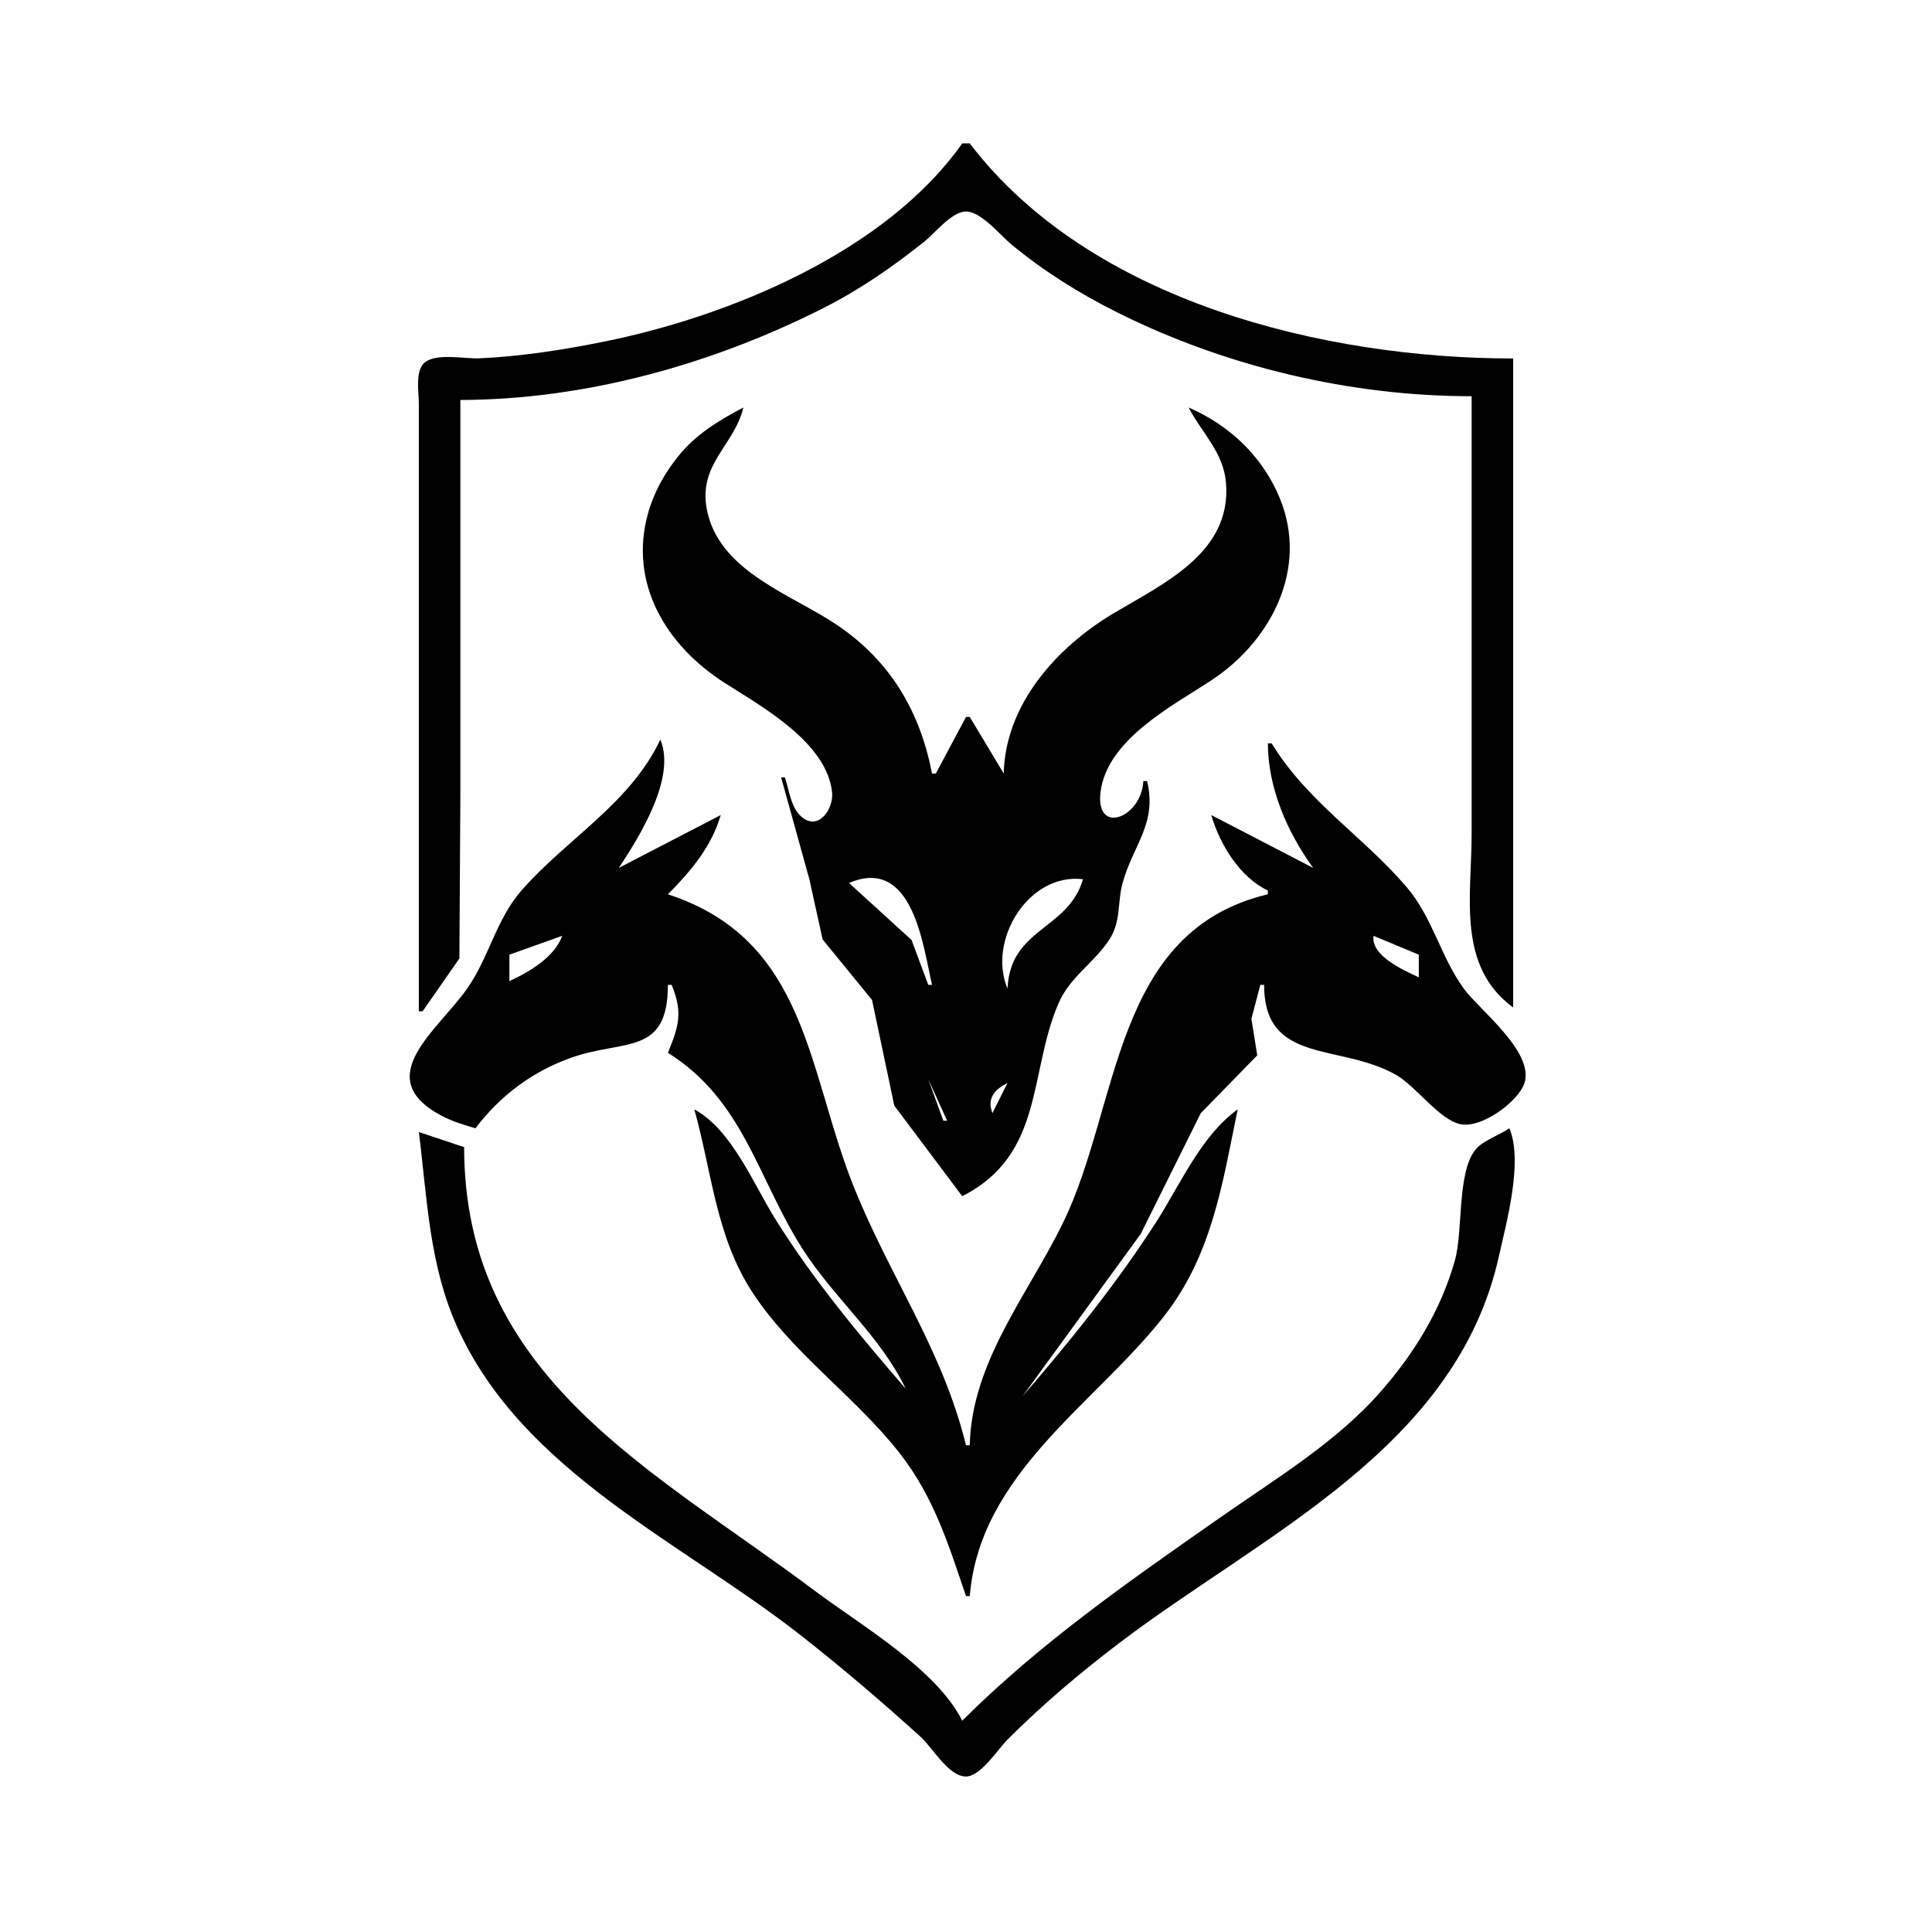 <?xml version="1.0" encoding="UTF-8" standalone="no"?>
<!-- Created with Inkscape (http://www.inkscape.org/) -->

<svg
   version="1.1"
   id="svg1"
   width="512"
   height="512"
   viewBox="0 0 512 512"
   sodipodi:docname="favicon.svg"
   inkscape:export-filename="orange-favicon.ico.png"
   inkscape:export-xdpi="96"
   inkscape:export-ydpi="96"
   inkscape:version="1.3 (0e150ed6c4, 2023-07-21)"
   xmlns:inkscape="http://www.inkscape.org/namespaces/inkscape"
   xmlns:sodipodi="http://sodipodi.sourceforge.net/DTD/sodipodi-0.dtd"
   xmlns="http://www.w3.org/2000/svg"
   xmlns:svg="http://www.w3.org/2000/svg">
  <defs
     id="defs1" />
  <sodipodi:namedview
     id="namedview1"
     pagecolor="#505050"
     bordercolor="#eeeeee"
     borderopacity="1"
     inkscape:showpageshadow="0"
     inkscape:pageopacity="0"
     inkscape:pagecheckerboard="0"
     inkscape:deskcolor="#505050"
     inkscape:zoom="1.2070534"
     inkscape:cx="227.41331"
     inkscape:cy="241.91142"
     inkscape:window-width="1920"
     inkscape:window-height="1112"
     inkscape:window-x="-8"
     inkscape:window-y="-8"
     inkscape:window-maximized="1"
     inkscape:current-layer="g1"
     showgrid="false" />
  <g
     inkscape:groupmode="layer"
     inkscape:label="Image"
     id="g1">
    <path
       style="fill:#000000;fill-opacity:1;stroke:none"
       d="m 255,38 c -20.233,28.722 -61.649,45.841 -95,52.551 -10.754,2.164 -22.041,3.93 -33,4.41 -3.824,0.167 -11.219,-1.449 -14.397,1.067 C 109.927,98.147 111,104.02 111,107 v 32 129 h 1 L 121.742,254 122,211 V 106 c 33.186,-0.091 66.528,-9.408 96,-24.248 9.692,-4.88 18.528,-10.998 27,-17.756 2.781,-2.219 7.225,-7.929 11,-7.941 4.01,-0.013 9.09,6.292 12,8.695 8.633,7.131 17.997,12.998 28,18.003 C 324.755,97.14 357.808,105 390,105 v 116 c 0,16.52 -4.008,34.953 11,46 V 95 C 350.895,95 288.947,79.929 257,38 h -2 m -58,70 c -6.554,3.441 -12.653,7.128 -17.331,13.004 -3.61,4.535 -6.352,9.401 -7.923,14.996 -5.213,18.57 4.807,35.074 20.254,44.946 9.932,6.348 27.137,15.801 28.515,29.054 0.448,4.312 -3.587,10.338 -8.097,6.472 C 209.552,214.016 209.153,209.377 208,206 h -1 l 7.49,27 3.515,15.961 L 231.099,265 236.995,293 255,317 c 21.732,-11.003 17.567,-32.56 25.468,-51 3.069,-7.164 9.489,-10.792 13.538,-17.039 3.136,-4.84 2.066,-9.759 3.494,-14.961 2.765,-10.077 9.197,-15.671 6.501,-27 h -1 c -0.507,9.744 -12.71,14.425 -11.362,3 1.648,-13.964 19.002,-22.896 29.362,-29.696 15.192,-9.972 25.167,-28.194 18.899,-46.304 -1.765,-5.099 -4.655,-9.93 -8.2,-13.985 C 327.179,114.843 321.283,110.711 315,108 c 3.539,6.818 9.25,11.835 9.907,20 C 326.394,146.485 308.403,154.597 295,162.604 280.042,171.541 266.391,186.668 266,205 l -9,-15 h -1 l -8,15 h -1 C 243.817,188.586 236.06,175.318 222,165.746 210.123,157.661 191.295,151.8 187.532,136 184.482,123.19 194.488,118.406 197,108 m -69,98 h 1 m 46,-10 c -8.043,17.002 -24.794,26.264 -36.815,40 -6.701,7.658 -8.606,17.783 -14.394,26 -7.856,11.153 -25.744,23.627 -6.791,33.673 2.864,1.518 5.903,2.429 9,3.327 6.548,-8.594 14.822,-14.854 25,-18.564 14.247,-5.193 25.987,-0.374 26,-19.436 h 1 c 2.974,7.312 1.928,10.86 -1,18 20.12,12.62 23.706,33.181 35.695,52 8.167,12.819 20.766,23.239 27.305,37 -12.292,-14.205 -24.629,-29.033 -34.575,-45 -5.726,-9.193 -11.57,-23.723 -21.425,-29 4.582,16.297 5.708,33.37 15.09,48 10.492,16.36 27.274,27.758 39.241,43 9.178,11.69 13.019,24.29 17.669,38 h 1 c 2.654,-32.492 33.051,-50.8 51.331,-74 12.894,-16.364 15.591,-35.232 19.669,-55 -9.743,7.012 -15.299,20.074 -21.692,30 -10.42,16.178 -22.722,31.456 -35.308,46 l 31.305,-43 15.916,-32 14.963,-15.325 L 331.634,270 334,261 h 1 c 0.014,21.267 20.058,15.343 35,23.873 5.288,3.019 11.506,11.977 17.09,13.056 5.467,1.057 14.276,-5.379 16.549,-10.019 C 407.728,279.565 392.164,267.807 387.927,262 381.711,253.478 379.696,243.136 372.7,235.001 361.056,221.461 346.564,212.571 337,197 h -1 c 0.033,11.804 5.118,23.526 12,33 l -27,-14 c 2.227,7.715 7.582,16.512 15,20 v 1 c -41.256,9.777 -39.112,55.917 -54.259,87 C 272.504,342.955 257.455,360.953 257,383 h -1 C 249.785,357.774 236.064,338.726 226.453,315 213.917,284.055 214.202,249.125 177,237 c 6.022,-6.073 11.588,-12.642 14,-21 l -27,14 c 5.424,-8.224 15.248,-23.873 11,-34 m 72,65 h -1 L 241.57,249.105 225,234 c 17.09,-7.3 19.67,17.212 22,27 m 40,-28 c -3.885,13.481 -19.305,12.859 -20,29 -5.362,-12.779 5.517,-30.726 20,-29 m -138,15 c -2.023,5.641 -8.71,9.58 -14,12 v -7 l 14,-5 m 215,0 12,5 v 6 c -4.17,-1.938 -12.729,-5.711 -12,-11 m -187,12 -1,1 1,-1 m 159,0 -1,1 1,-1 m -89.333,2.667 -0.333,0.667 0.333,-0.667 M 121,279 l -8,6 8,-6 m 271,0 6,5 -6,-5 m -146,7 5,11 h -1 l -4,-11 m 21,1 -4,8 c -1.468,-3.926 0.51,-6.24 4,-8 m 133,12 c -2.654,1.873 -6.987,3.184 -9.012,5.699 -4.883,6.068 -3.243,21.596 -5.417,29.301 -3.734,13.236 -10.804,24.726 -19.858,34.999 C 354.056,382.226 338.321,391.713 324,401.72 299.906,418.556 275.902,435.156 255,456 248.021,442.216 228.171,430.754 216,421.627 172.982,389.366 123,364.953 123,304 l -12,-4 c 2.256,17.852 2.697,35.238 10.312,52 17.321,38.122 59.356,56.69 90.688,81.21 11.05,8.648 21.581,17.668 31.985,27.076 3.065,2.771 7.416,10.508 11.976,10.508 3.948,0 8.497,-7.25 11.039,-9.792 C 276.32,451.681 286.495,443.083 297,435.13 334.899,406.435 385.894,383.745 397.207,333 399.233,323.911 403.693,307.804 400,299 m -159,69 2,4 -2,-4 m 29.667,2.667 -0.333,0.667 0.333,-0.667"
       id="path2"
       sodipodi:nodetypes="cssssccccccssssscscccccssssscccccccsssccsssscsscccccssccccssscscccscscssccscscccccccsssssccccccsccscccccccccccccccccccccccccccccccccccccccccccsssscsccsssssssccccccc"
       inkscape:export-filename="black-favicon-ico.png"
       inkscape:export-xdpi="96"
       inkscape:export-ydpi="96" />
  </g>
</svg>
